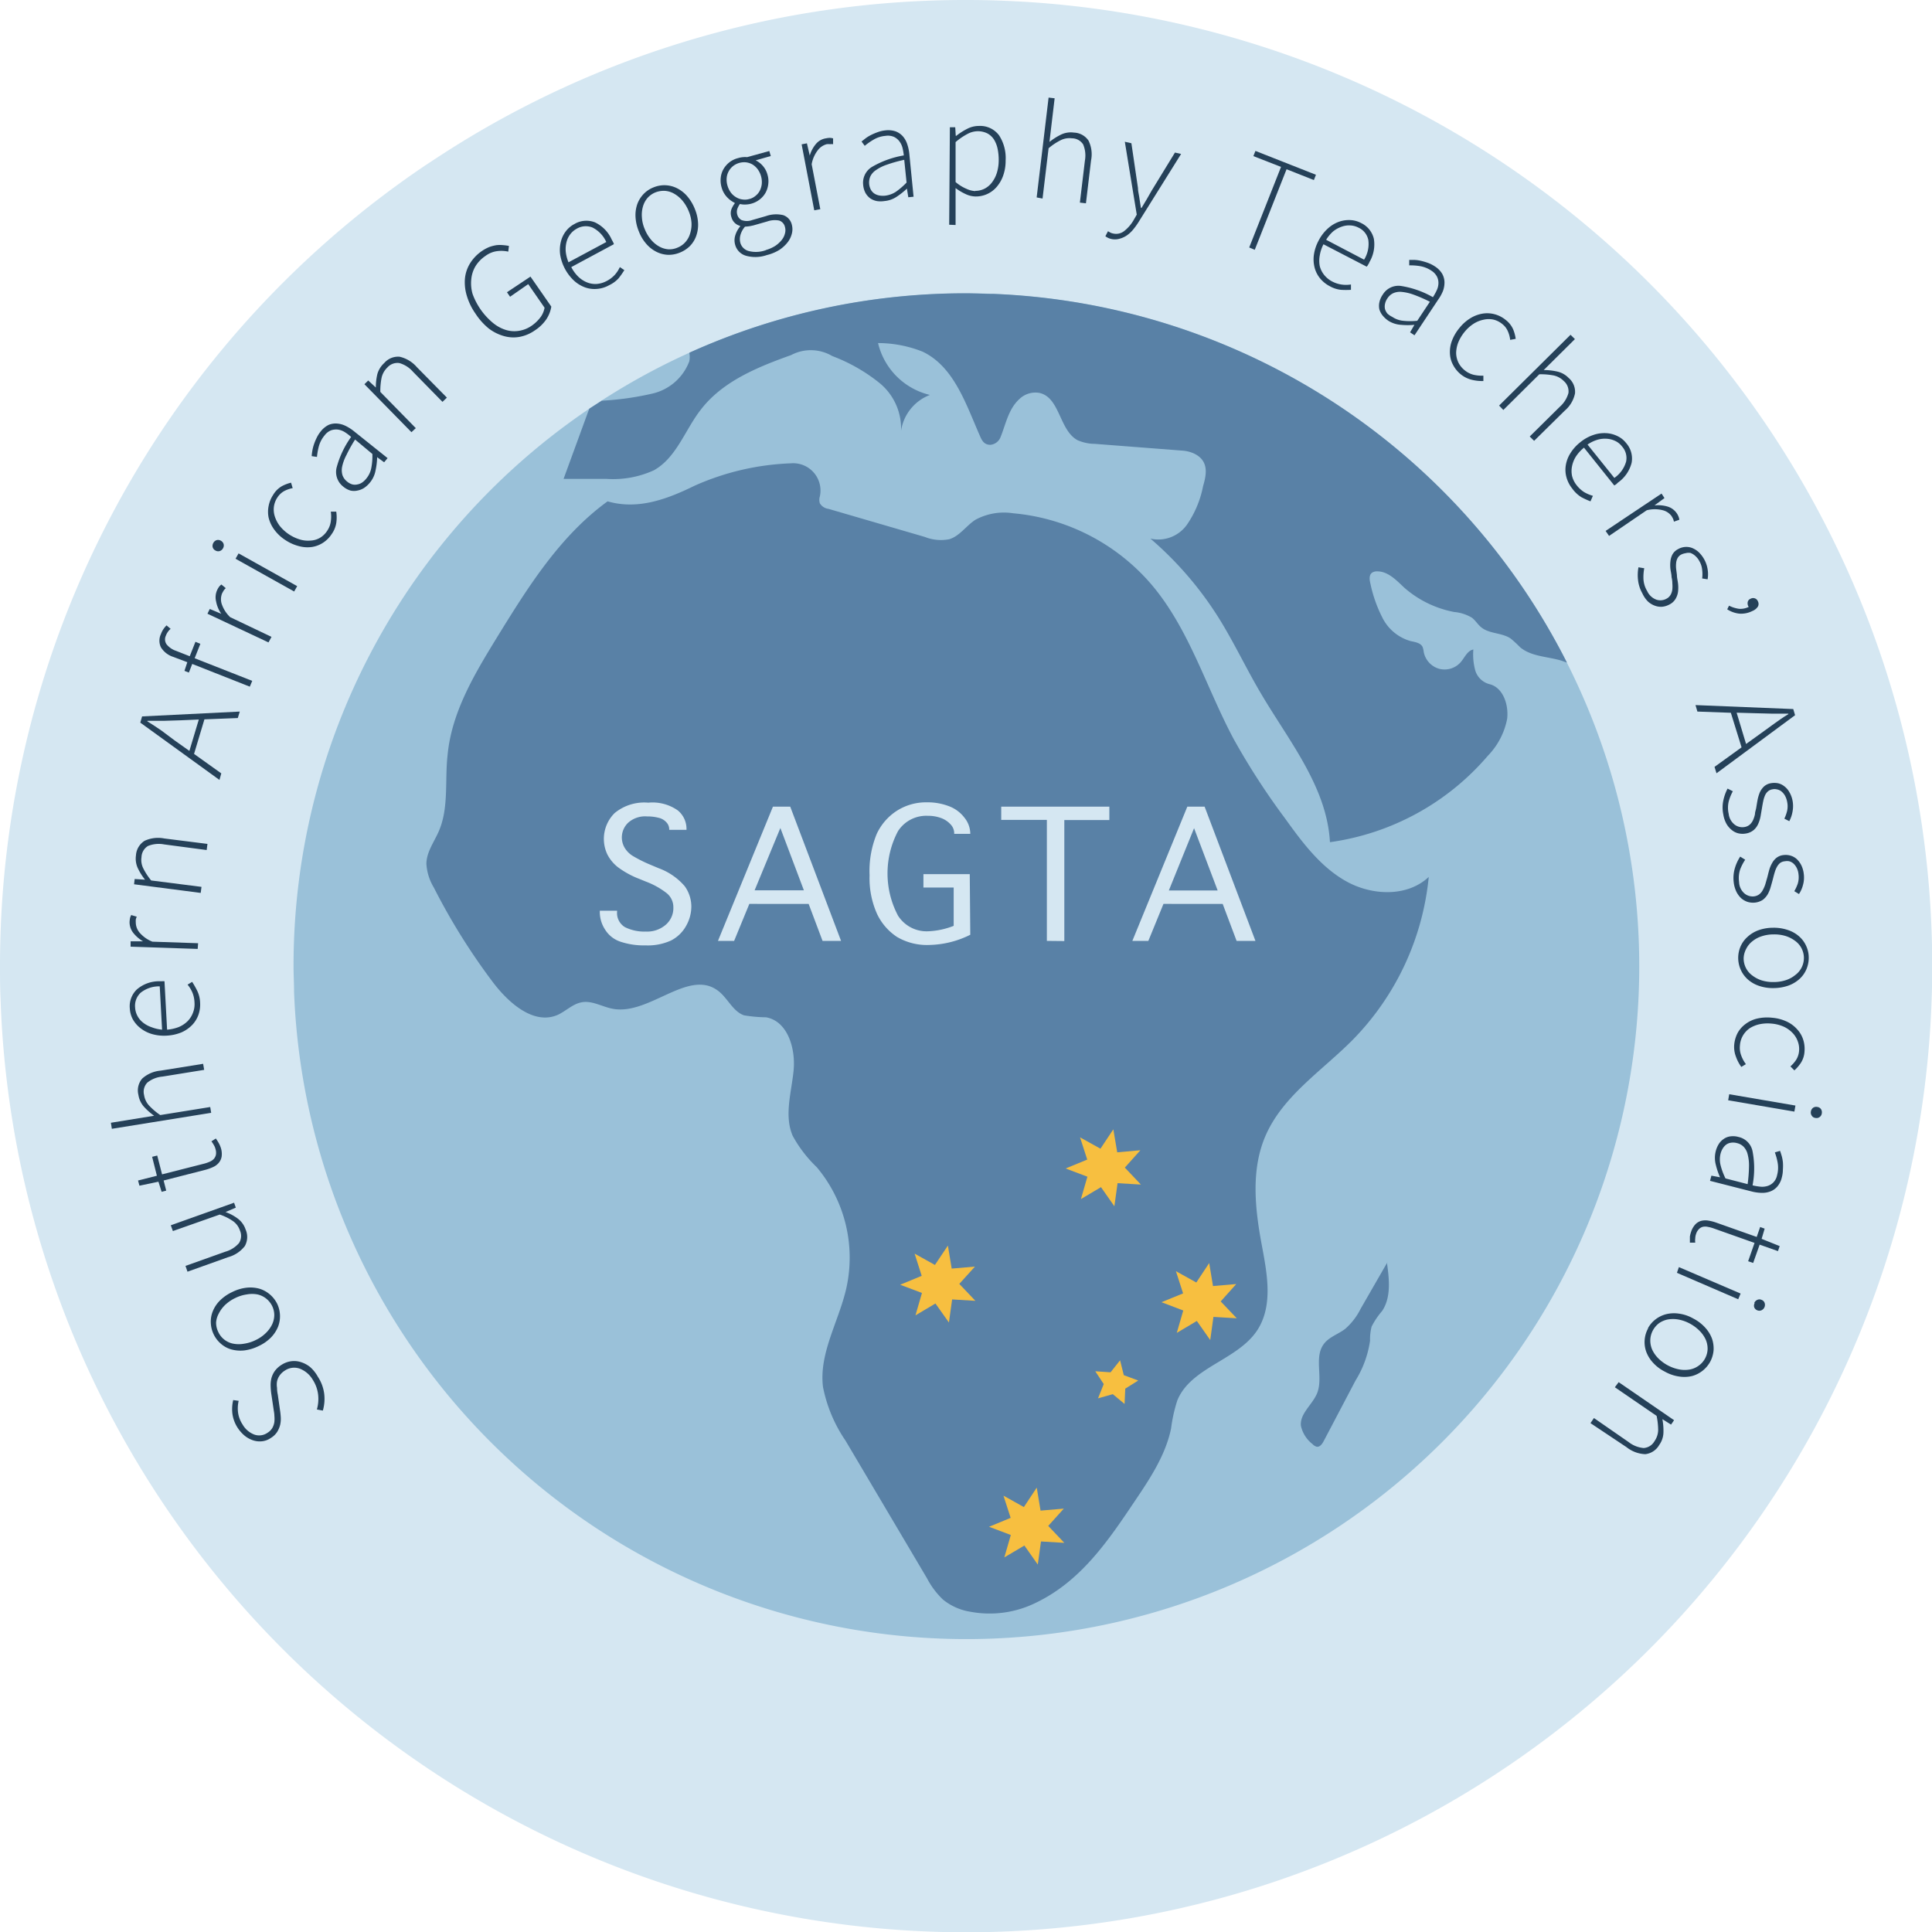 <svg xmlns="http://www.w3.org/2000/svg" viewBox="0 0 223.51 223.51"><defs><style>.cls-1{fill:#9ac1d9;}.cls-2{fill:#d5e7f2;}.cls-3{fill:#254159;}.cls-4{fill:#5981a6;}.cls-5{fill:#f7bf40;}</style></defs><title>Asset 6</title><g id="Layer_2" data-name="Layer 2"><g id="Layer_1-2" data-name="Layer 1"><path class="cls-1" d="M111.76,206.54A94.79,94.79,0,0,1,28.57,157.2,93.68,93.68,0,0,1,17,115.43v-.06c-.05-1.32-.07-2.5-.07-3.61A94.76,94.76,0,0,1,58.64,33.24q.84-.57,1.68-1.11a96.51,96.51,0,0,1,12.41-6.77,93.9,93.9,0,0,1,39-8.39c1.33,0,2.67,0,4,.09a94.78,94.78,0,0,1-4,189.48Z"/><path class="cls-2" d="M111.76,33.94c1.09,0,2.18,0,3.26.07a77.84,77.84,0,1,1-81,80.77c0-1-.06-2-.06-3A77.75,77.75,0,0,1,68.19,47.27l1.38-.91a77.52,77.52,0,0,1,42.19-12.42m0-33.94a111.34,111.34,0,0,0-60.6,17.85l0,0,0,0c-.54.35-1.21.79-2,1.31A111.68,111.68,0,0,0,0,111.76c0,1.3,0,2.68.08,4.19v.12A111.77,111.77,0,1,0,116.42.1c-1.54-.07-3.11-.1-4.66-.1Z"/><path class="cls-3" d="M36.77,159.27a4.63,4.63,0,0,1,.74,2,4.92,4.92,0,0,1-.16,1.92l-.69-.13a4.44,4.44,0,0,0,.14-1.74,4,4,0,0,0-.6-1.67,3,3,0,0,0-1.54-1.32,1.92,1.92,0,0,0-1.69.22,2.12,2.12,0,0,0-.63.59,1.9,1.9,0,0,0-.29.67,2.27,2.27,0,0,0,0,.74q0,.39.09.81l.25,1.76q.06.36.09.81a3.19,3.19,0,0,1-.06.87,2.94,2.94,0,0,1-.35.85,2.3,2.3,0,0,1-.76.72,2.18,2.18,0,0,1-1,.37,2.45,2.45,0,0,1-1-.1,3.11,3.11,0,0,1-1-.54,4.21,4.21,0,0,1-.83-.94,3.94,3.94,0,0,1-.6-1.66,4.47,4.47,0,0,1,.1-1.53l.63.09a3.82,3.82,0,0,0-.07,1.35,3.3,3.3,0,0,0,.52,1.38,2.66,2.66,0,0,0,1.35,1.17,1.68,1.68,0,0,0,1.53-.2,1.63,1.63,0,0,0,.57-.57,2,2,0,0,0,.23-.68,3.55,3.55,0,0,0,0-.73c0-.24-.05-.47-.08-.68l-.26-1.75a7.81,7.81,0,0,1-.09-1,3.39,3.39,0,0,1,.09-.91,2.61,2.61,0,0,1,.39-.83,2.79,2.79,0,0,1,.79-.72,2.68,2.68,0,0,1,1.1-.41,2.55,2.55,0,0,1,1.13.1,3.25,3.25,0,0,1,1.08.58A4.16,4.16,0,0,1,36.77,159.27Z"/><path class="cls-3" d="M32.06,150.82a3.35,3.35,0,0,1,.11,2.66,3.89,3.89,0,0,1-.81,1.24,4.87,4.87,0,0,1-1.43,1,5.19,5.19,0,0,1-1.68.51,4.06,4.06,0,0,1-1.5-.12,3.15,3.15,0,0,1-1.19-.65,3.36,3.36,0,0,1-1.17-2.39,3.15,3.15,0,0,1,.22-1.35,3.7,3.7,0,0,1,.82-1.25,5.08,5.08,0,0,1,1.44-1,4.94,4.94,0,0,1,1.67-.5,4,4,0,0,1,1.48.12,3.35,3.35,0,0,1,1.2.66A3.42,3.42,0,0,1,32.06,150.82Zm-.57.28a2.54,2.54,0,0,0-.71-.88,2.47,2.47,0,0,0-1-.47,3.35,3.35,0,0,0-1.23,0,4.42,4.42,0,0,0-1.34.42,4.55,4.55,0,0,0-1.18.81,3.72,3.72,0,0,0-.73,1A2.52,2.52,0,0,0,25,153a2.45,2.45,0,0,0,.25,1.09A2.4,2.4,0,0,0,27,155.45a3.41,3.41,0,0,0,1.24,0,4.45,4.45,0,0,0,1.36-.43,4.28,4.28,0,0,0,1.15-.8,3.51,3.51,0,0,0,.73-1,2.59,2.59,0,0,0,.25-1.09A2.44,2.44,0,0,0,31.49,151.1Z"/><path class="cls-3" d="M28.41,142.23a2.14,2.14,0,0,1-.09,1.93,3.67,3.67,0,0,1-1.93,1.28l-4.7,1.68-.23-.67,4.6-1.64a3.28,3.28,0,0,0,1.59-1,1.53,1.53,0,0,0,.1-1.47,2.13,2.13,0,0,0-.78-1.06,6,6,0,0,0-1.55-.77L20,142.42l-.24-.67,7.32-2.61.2.57-1.19.51v0a5.3,5.3,0,0,1,1.42.76A2.59,2.59,0,0,1,28.41,142.23Z"/><path class="cls-3" d="M25.57,132.86a2.3,2.3,0,0,1,.07.95,1.51,1.51,0,0,1-.32.7,1.79,1.79,0,0,1-.64.49,5.27,5.27,0,0,1-.9.33l-4.85,1.24.3,1.17-.53.14-.37-1.17-2.2.46-.16-.6,2.18-.55-.55-2.19.59-.15.56,2.18,4.91-1.25a4.31,4.31,0,0,0,.64-.23,1.36,1.36,0,0,0,.45-.32,1.09,1.09,0,0,0,.23-.47,1.41,1.41,0,0,0-.05-.66,1.6,1.6,0,0,0-.19-.46,4,4,0,0,0-.28-.43l.51-.33a5.6,5.6,0,0,1,.38.61A3.07,3.07,0,0,1,25.57,132.86Z"/><path class="cls-3" d="M24.43,128.74l-11.49,1.85-.11-.7,5-.81a7.47,7.47,0,0,1-1.2-1.07,2.67,2.67,0,0,1-.62-1.36,2.1,2.1,0,0,1,.44-1.87,3.65,3.65,0,0,1,2.13-.92l4.92-.79.12.7-4.83.78a3.21,3.21,0,0,0-1.75.7,1.53,1.53,0,0,0-.37,1.44,2.31,2.31,0,0,0,.56,1.19A7.73,7.73,0,0,0,18.54,129l5.78-.93Z"/><path class="cls-3" d="M23.15,116a3.55,3.55,0,0,1-.2,1.42,3.32,3.32,0,0,1-.74,1.18,3.94,3.94,0,0,1-1.23.84,5.17,5.17,0,0,1-1.69.37,5,5,0,0,1-1.73-.19,3.9,3.9,0,0,1-1.33-.69,3.39,3.39,0,0,1-.86-1,2.93,2.93,0,0,1-.35-1.24,2.69,2.69,0,0,1,.82-2.23,3.92,3.92,0,0,1,2.61-.94h.29a1.43,1.43,0,0,1,.29,0l.3,5.6a4.77,4.77,0,0,0,1.34-.3,3.18,3.18,0,0,0,1-.65,2.73,2.73,0,0,0,.65-1,2.66,2.66,0,0,0,.18-1.21,3.29,3.29,0,0,0-.24-1.13,3.78,3.78,0,0,0-.56-.92l.53-.32a10.48,10.48,0,0,1,.57,1A3.44,3.44,0,0,1,23.15,116Zm-4.4,3.11-.27-5a3.42,3.42,0,0,0-2.2.73,2.07,2.07,0,0,0-.65,1.71,2.35,2.35,0,0,0,.25.94,2.4,2.4,0,0,0,.64.79,3.21,3.21,0,0,0,1,.55A4.48,4.48,0,0,0,18.75,119.12Z"/><path class="cls-3" d="M22.87,109.78l-7.76-.26,0-.62h1.44v0a4,4,0,0,1-1.15-1,2,2,0,0,1-.41-1.27,4,4,0,0,1,.05-.4,1.54,1.54,0,0,1,.14-.37l.64.19a1.82,1.82,0,0,0-.11.33,3,3,0,0,0,0,.37,1.84,1.84,0,0,0,.41,1.11,3.76,3.76,0,0,0,1.51,1.08l5.29.18Z"/><path class="cls-3" d="M23.22,103.3l-7.71-1,.07-.61,1.2.08v0a6.74,6.74,0,0,1-.84-1.34,2.64,2.64,0,0,1-.21-1.48,2.14,2.14,0,0,1,1-1.68A3.72,3.72,0,0,1,19,97l5,.63-.09.71L19,97.69a3.33,3.33,0,0,0-1.88.18,1.57,1.57,0,0,0-.75,1.29,2.18,2.18,0,0,0,.2,1.29,7.39,7.39,0,0,0,.92,1.41l5.82.74Z"/><path class="cls-3" d="M25.39,90.23,16.23,83.6l.21-.72,11.3-.56-.23.75-3.86.15-1.2,4,3.15,2.25Zm-5.2-4.58,1.72,1.22L23,83.24l-2.1.09L19,83.39c-.62,0-1.27,0-1.95,0l0,.06c.58.36,1.12.72,1.63,1.07Z"/><path class="cls-3" d="M28.9,79.44l-6.66-2.63-.39,1-.51-.2.33-1L20.06,76a2.6,2.6,0,0,1-1.44-1.11,1.76,1.76,0,0,1,0-1.54,2.6,2.6,0,0,1,.65-1l.47.4a1.72,1.72,0,0,0-.34.38,1.77,1.77,0,0,0-.21.41,1,1,0,0,0,.08,1,2.38,2.38,0,0,0,1.11.76l1.57.62.66-1.67.57.23-.66,1.67,6.66,2.62Z"/><path class="cls-3" d="M31.06,74.32,24,71l.27-.55,1.33.56,0,0A3.65,3.65,0,0,1,25,69.58a2,2,0,0,1,.13-1.33,2.3,2.3,0,0,1,.2-.35,1.48,1.48,0,0,1,.28-.28l.51.42a2.6,2.6,0,0,0-.24.27l-.18.32a1.83,1.83,0,0,0-.07,1.18,3.75,3.75,0,0,0,1,1.59l4.78,2.28Z"/><path class="cls-3" d="M25.8,63.43a.66.66,0,0,1-.38.32.61.61,0,0,1-.49-.06.61.61,0,0,1-.33-.4.69.69,0,0,1,.08-.48.67.67,0,0,1,.37-.32.63.63,0,0,1,.51.07.64.64,0,0,1,.31.38A.65.65,0,0,1,25.8,63.43Zm8.23,5-6.78-3.79.35-.62,6.78,3.79Z"/><path class="cls-3" d="M38.37,61.79a3.44,3.44,0,0,1-1,1,3.28,3.28,0,0,1-1.28.49,3.7,3.7,0,0,1-1.47-.09A5.11,5.11,0,0,1,33,62.47a4.81,4.81,0,0,1-1.28-1.21,3.91,3.91,0,0,1-.64-1.36,3.38,3.38,0,0,1,0-1.38,3.52,3.52,0,0,1,.52-1.27,2.8,2.8,0,0,1,1-1,4.43,4.43,0,0,1,1.07-.41l.19.63a3.49,3.49,0,0,0-1,.35,2.26,2.26,0,0,0-.76.72,2.57,2.57,0,0,0-.41,1.06,2.61,2.61,0,0,0,.1,1.14,3.7,3.7,0,0,0,.58,1.11,4.74,4.74,0,0,0,2.32,1.56,3.21,3.21,0,0,0,1.21.13A2.42,2.42,0,0,0,37,62.23a2.56,2.56,0,0,0,.85-.82,2.53,2.53,0,0,0,.42-1.09,3.88,3.88,0,0,0,0-1.13l.63,0a4.56,4.56,0,0,1,0,1.33A3.05,3.05,0,0,1,38.37,61.79Z"/><path class="cls-3" d="M42.77,55.86a3,3,0,0,1-.65.59,2.16,2.16,0,0,1-.76.3,1.78,1.78,0,0,1-.82,0,2.34,2.34,0,0,1-.85-.47,2.14,2.14,0,0,1-.75-2.18,10.85,10.85,0,0,1,1.68-3.55A5.2,5.2,0,0,0,39.9,50a2.08,2.08,0,0,0-.79-.3,1.83,1.83,0,0,0-.8.08,1.75,1.75,0,0,0-.76.59,3.33,3.33,0,0,0-.67,1.29,7.42,7.42,0,0,0-.21,1.2l-.61-.09a5.3,5.3,0,0,1,.07-.6,4.56,4.56,0,0,1,.18-.73,6.13,6.13,0,0,1,.32-.78,3.71,3.71,0,0,1,.49-.77,2.66,2.66,0,0,1,.91-.74A2.11,2.11,0,0,1,39,49a2.69,2.69,0,0,1,1,.28,5.09,5.09,0,0,1,1,.65L44.84,53l-.4.48-.81-.59,0,0a7.88,7.88,0,0,1-.18,1.52A3.05,3.05,0,0,1,42.77,55.86Zm-.39-.5a2.67,2.67,0,0,0,.57-1.2,7.21,7.21,0,0,0,.13-1.64l-2-1.67a16.38,16.38,0,0,0-1,1.79A5.13,5.13,0,0,0,39.58,54a2,2,0,0,0,.05,1,1.62,1.62,0,0,0,.5.69,1.67,1.67,0,0,0,.63.35,1.23,1.23,0,0,0,.6,0,1.38,1.38,0,0,0,.55-.23A2.16,2.16,0,0,0,42.38,55.36Z"/><path class="cls-3" d="M47.6,50l-5.44-5.55.44-.43.88.81,0,0a6.5,6.5,0,0,1,.18-1.57A2.75,2.75,0,0,1,44.45,42a2.12,2.12,0,0,1,1.78-.73,3.73,3.73,0,0,1,2,1.21L51.7,46l-.51.49L47.77,43a3.27,3.27,0,0,0-1.58-1,1.56,1.56,0,0,0-1.39.53,2.33,2.33,0,0,0-.65,1.15A7.68,7.68,0,0,0,44,45.34l4.1,4.19Z"/><path class="cls-3" d="M61.88,38.22a4.51,4.51,0,0,1-1.76.75,4,4,0,0,1-1.82-.09A5.2,5.2,0,0,1,56.54,38,7.47,7.47,0,0,1,55,36.27a7.1,7.1,0,0,1-1-2.07,5.28,5.28,0,0,1-.21-2,4.11,4.11,0,0,1,.6-1.75,4.79,4.79,0,0,1,1.36-1.41,4.68,4.68,0,0,1,.87-.47,4.81,4.81,0,0,1,.83-.21,3.92,3.92,0,0,1,.76,0,6.05,6.05,0,0,1,.67.09l-.08.66a3.77,3.77,0,0,0-1.26-.06,2.87,2.87,0,0,0-1.38.56,3.86,3.86,0,0,0-1.17,1.22,3.57,3.57,0,0,0-.47,1.5A4.43,4.43,0,0,0,54.67,34,7.8,7.8,0,0,0,57,37.33a4.36,4.36,0,0,0,1.49.83,3.3,3.3,0,0,0,1.56.11,3.51,3.51,0,0,0,1.53-.64,4.38,4.38,0,0,0,1-1A2.63,2.63,0,0,0,63,35.6l-1.89-2.73-2.1,1.46-.36-.52L61.37,32l2.41,3.47a3.76,3.76,0,0,1-.57,1.46A4.7,4.7,0,0,1,61.88,38.22Z"/><path class="cls-3" d="M70.46,33a3.37,3.37,0,0,1-1.36.42,3.24,3.24,0,0,1-1.38-.16,3.85,3.85,0,0,1-1.29-.77,5.28,5.28,0,0,1-1.62-3,3.92,3.92,0,0,1,.07-1.5,3.19,3.19,0,0,1,.57-1.22,2.93,2.93,0,0,1,1-.85,2.71,2.71,0,0,1,2.37-.2,4,4,0,0,1,1.95,2c.05.09.1.17.14.26a1.09,1.09,0,0,1,.11.27l-4.93,2.65A4.31,4.31,0,0,0,66.89,32a3.22,3.22,0,0,0,1,.66,2.59,2.59,0,0,0,1.14.19,2.91,2.91,0,0,0,1.17-.35,3.33,3.33,0,0,0,.92-.7,3.59,3.59,0,0,0,.59-.9l.52.35a10.14,10.14,0,0,1-.66.94A3.49,3.49,0,0,1,70.46,33Zm-4.68-2.66L70.14,28a3.45,3.45,0,0,0-1.6-1.68,2.07,2.07,0,0,0-1.82.14,2.37,2.37,0,0,0-.74.63,2.49,2.49,0,0,0-.44.91,3.34,3.34,0,0,0-.09,1.11A4.41,4.41,0,0,0,65.78,30.37Z"/><path class="cls-3" d="M78.61,29.24a3.37,3.37,0,0,1-1.33.24A3.29,3.29,0,0,1,76,29.16a3.75,3.75,0,0,1-1.18-.89,4.82,4.82,0,0,1-.91-1.49,5.12,5.12,0,0,1-.39-1.72,3.87,3.87,0,0,1,.22-1.48,3.37,3.37,0,0,1,.73-1.15,3.19,3.19,0,0,1,1.13-.75,3.27,3.27,0,0,1,2.67.07,3.82,3.82,0,0,1,1.19.9,5.2,5.2,0,0,1,.92,1.51,4.86,4.86,0,0,1,.38,1.7,3.85,3.85,0,0,1-.23,1.47,3.22,3.22,0,0,1-.73,1.15A3.5,3.5,0,0,1,78.61,29.24Zm-.24-.59a2.39,2.39,0,0,0,.92-.64,2.56,2.56,0,0,0,.55-1A3.45,3.45,0,0,0,80,25.81a4.18,4.18,0,0,0-.32-1.37,4.6,4.6,0,0,0-.73-1.23,3.63,3.63,0,0,0-.94-.79,2.49,2.49,0,0,0-1.08-.34,2.65,2.65,0,0,0-1.11.18,2.46,2.46,0,0,0-.91.64,2.63,2.63,0,0,0-.53,1,3.48,3.48,0,0,0-.12,1.23,4.07,4.07,0,0,0,.33,1.38,4.36,4.36,0,0,0,.72,1.21,3.3,3.3,0,0,0,.94.79,2.57,2.57,0,0,0,1.06.33A2.32,2.32,0,0,0,78.37,28.65Z"/><path class="cls-3" d="M88.71,29.51a4.06,4.06,0,0,1-2.4.08,1.81,1.81,0,0,1-1.26-1.27,1.88,1.88,0,0,1,0-1.05,3,3,0,0,1,.57-1.07l0-.07a1.39,1.39,0,0,1-1-1,1.4,1.4,0,0,1,0-.93,2.9,2.9,0,0,1,.38-.67v-.06a3.06,3.06,0,0,1-.89-.66,2.66,2.66,0,0,1-.63-1.13,2.9,2.9,0,0,1-.1-1.12,2.56,2.56,0,0,1,.32-1,2.87,2.87,0,0,1,.69-.79,2.76,2.76,0,0,1,1-.48,2.67,2.67,0,0,1,.58-.11,2.23,2.23,0,0,1,.46,0L89,17.47l.17.58-1.75.5a2.54,2.54,0,0,1,.82.63,2.5,2.5,0,0,1,.54,1,2.66,2.66,0,0,1,.1,1.11,2.73,2.73,0,0,1-.31,1,2.62,2.62,0,0,1-.67.78,2.77,2.77,0,0,1-1.64.59,2.35,2.35,0,0,1-.66-.06,2.23,2.23,0,0,0-.3.57,1.12,1.12,0,0,0,0,.68,1,1,0,0,0,.49.61,1.76,1.76,0,0,0,1.22,0l1.6-.46a3.55,3.55,0,0,1,2-.11,1.53,1.53,0,0,1,1,1.13,2,2,0,0,1,0,1,2.68,2.68,0,0,1-.48,1,4.05,4.05,0,0,1-.95.88A5.06,5.06,0,0,1,88.71,29.51Zm-2-6.49a1.76,1.76,0,0,0,.69-.36,1.83,1.83,0,0,0,.5-.6,2.27,2.27,0,0,0,.23-.79,2.53,2.53,0,0,0-.49-1.71,2.17,2.17,0,0,0-.6-.54,2,2,0,0,0-.73-.24,2.11,2.11,0,0,0-.79.07,2.07,2.07,0,0,0-.71.36,2,2,0,0,0-.5.59,1.94,1.94,0,0,0-.24.76,2.41,2.41,0,0,0,.09.91,2.61,2.61,0,0,0,.4.82,2.1,2.1,0,0,0,.62.54,1.85,1.85,0,0,0,.75.25A1.73,1.73,0,0,0,86.75,23Zm1.88,5.91a4.18,4.18,0,0,0,1.09-.48,3.33,3.33,0,0,0,.75-.68,1.94,1.94,0,0,0,.38-.76,1.37,1.37,0,0,0,0-.75,1,1,0,0,0-.69-.75,2.67,2.67,0,0,0-1.36.11l-1.61.46-.38.08a4.93,4.93,0,0,1-.58.06,2.51,2.51,0,0,0-.54,1,1.75,1.75,0,0,0,0,.88,1.37,1.37,0,0,0,1,.95A3.38,3.38,0,0,0,88.63,28.93Z"/><path class="cls-3" d="M94.2,24.33,92.74,16.7l.61-.12L93.68,18h0a3.65,3.65,0,0,1,.71-1.34A1.86,1.86,0,0,1,95.58,16a2.08,2.08,0,0,1,.41-.05,1.43,1.43,0,0,1,.39.06l0,.67a1.7,1.7,0,0,0-.35,0,2,2,0,0,0-.38,0,1.89,1.89,0,0,0-1,.65A3.69,3.69,0,0,0,93.9,19l1,5.2Z"/><path class="cls-3" d="M102.31,23.26a2.85,2.85,0,0,1-.88,0,2.09,2.09,0,0,1-.75-.31,2,2,0,0,1-.55-.62,2.43,2.43,0,0,1-.27-.93,2.14,2.14,0,0,1,1-2.08,10.92,10.92,0,0,1,3.7-1.34,6.6,6.6,0,0,0-.15-.87,2.14,2.14,0,0,0-.36-.76,1.72,1.72,0,0,0-.62-.51,1.77,1.77,0,0,0-1-.12,3.21,3.21,0,0,0-1.39.45,7.17,7.17,0,0,0-1,.7l-.37-.5.47-.37a4.35,4.35,0,0,1,.64-.39,7,7,0,0,1,.78-.33,3.72,3.72,0,0,1,.89-.2,2.71,2.71,0,0,1,1.17.12,2.14,2.14,0,0,1,.82.56,2.64,2.64,0,0,1,.51.9,5.06,5.06,0,0,1,.25,1.16l.49,4.94-.61.06-.16-1h0a8.49,8.49,0,0,1-1.2.95A3,3,0,0,1,102.31,23.26Zm.07-.62a2.9,2.9,0,0,0,1.26-.45,8.51,8.51,0,0,0,1.24-1.07l-.27-2.63a15.86,15.86,0,0,0-2,.56,4.83,4.83,0,0,0-1.27.63,1.82,1.82,0,0,0-.65.73,1.79,1.79,0,0,0,.06,1.54,1.31,1.31,0,0,0,.4.44,1.55,1.55,0,0,0,.55.22A2.33,2.33,0,0,0,102.38,22.64Z"/><path class="cls-3" d="M109.81,26l.08-11.28h.62l.06,1h.05a7.52,7.52,0,0,1,1.24-.8,2.94,2.94,0,0,1,1.4-.35,2.72,2.72,0,0,1,2.33,1.1,4.83,4.83,0,0,1,.75,2.89,5.13,5.13,0,0,1-.29,1.77,4.1,4.1,0,0,1-.76,1.31,3.16,3.16,0,0,1-2.41,1.09,2.77,2.77,0,0,1-1.13-.26,6.38,6.38,0,0,1-1.2-.71l0,4.27Zm3-3.92a2.39,2.39,0,0,0,1.09-.25,2.49,2.49,0,0,0,.86-.73,3.58,3.58,0,0,0,.57-1.12,5,5,0,0,0,.21-1.44,6.19,6.19,0,0,0-.13-1.33,3.32,3.32,0,0,0-.42-1.07,2.1,2.1,0,0,0-.75-.7,2.48,2.48,0,0,0-1.13-.26,2.57,2.57,0,0,0-1.21.33,7.3,7.3,0,0,0-1.35.93l0,4.62a4.83,4.83,0,0,0,1.25.78A2.8,2.8,0,0,0,112.85,22.11Z"/><path class="cls-3" d="M119.93,22.84l1.38-11.55.7.08-.6,5.05a7.12,7.12,0,0,1,1.36-.86,2.62,2.62,0,0,1,1.48-.22,2.12,2.12,0,0,1,1.68.93,3.58,3.58,0,0,1,.29,2.3l-.59,4.95-.7-.08.58-4.85a3.31,3.31,0,0,0-.2-1.88A1.55,1.55,0,0,0,124,16a2.27,2.27,0,0,0-1.29.22,7,7,0,0,0-1.4.93l-.7,5.82Z"/><path class="cls-3" d="M128.62,27.66a1.79,1.79,0,0,1-.74-.33l.3-.58.26.15a1.21,1.21,0,0,0,.32.11,1.51,1.51,0,0,0,1.32-.3,4.44,4.44,0,0,0,1.08-1.27l.35-.61-1.38-8.43.76.17.76,5.18c0,.35.1.72.16,1.13s.12.81.19,1.18h.06l.6-1,.57-1,2.7-4.41.71.16-4.91,7.86a8,8,0,0,1-.6.84,3.59,3.59,0,0,1-.72.69,2.65,2.65,0,0,1-.83.4A1.94,1.94,0,0,1,128.62,27.66Z"/><path class="cls-3" d="M144.52,28.63l3.68-9.32L145,18.06l.24-.6,7,2.76-.24.61-3.16-1.25-3.68,9.32Z"/><path class="cls-3" d="M153.84,33.11a3.6,3.6,0,0,1-1.11-.89,3.26,3.26,0,0,1-.64-1.24,3.86,3.86,0,0,1-.09-1.49,5,5,0,0,1,.54-1.64,4.93,4.93,0,0,1,1.05-1.39,3.83,3.83,0,0,1,1.27-.79,3.45,3.45,0,0,1,1.34-.21,2.93,2.93,0,0,1,1.24.33,2.71,2.71,0,0,1,1.5,1.84,4,4,0,0,1-.53,2.72c0,.09-.09.17-.13.26a1,1,0,0,1-.17.24l-5-2.59a4.41,4.41,0,0,0-.43,1.3,3.31,3.31,0,0,0,0,1.22,2.69,2.69,0,0,0,.49,1,2.91,2.91,0,0,0,.94.78,3.45,3.45,0,0,0,2.18.35v.62a9,9,0,0,1-1.15,0A3.34,3.34,0,0,1,153.84,33.11Zm-.42-5.37,4.39,2.3a3.44,3.44,0,0,0,.49-2.27,2,2,0,0,0-1.13-1.43,2.25,2.25,0,0,0-.94-.26,2.5,2.5,0,0,0-1,.14,3.26,3.26,0,0,0-1,.55A4.23,4.23,0,0,0,153.42,27.74Z"/><path class="cls-3" d="M160.62,37.11a3.19,3.19,0,0,1-.66-.6,2.13,2.13,0,0,1-.38-.71,1.92,1.92,0,0,1,0-.83,2.45,2.45,0,0,1,.39-.89,2.12,2.12,0,0,1,2.09-1,10.82,10.82,0,0,1,3.71,1.3,5.68,5.68,0,0,0,.43-.77,2,2,0,0,0,.21-.81,1.63,1.63,0,0,0-.16-.78,1.82,1.82,0,0,0-.66-.71,3.36,3.36,0,0,0-1.36-.53,6.8,6.8,0,0,0-1.2-.08l0-.63.61,0a4,4,0,0,1,.73.1,7.43,7.43,0,0,1,.82.24,3.86,3.86,0,0,1,.81.41,2.62,2.62,0,0,1,.83.83,2.09,2.09,0,0,1,.28,1,2.87,2.87,0,0,1-.17,1,4.82,4.82,0,0,1-.55,1l-2.75,4.14-.51-.34.5-.87,0,0a8.71,8.71,0,0,1-1.53,0A3.11,3.11,0,0,1,160.62,37.11Zm.45-.45a2.73,2.73,0,0,0,1.25.45,7.71,7.71,0,0,0,1.64,0l1.46-2.2a16.62,16.62,0,0,0-1.88-.82,5.55,5.55,0,0,0-1.38-.32,1.92,1.92,0,0,0-1,.16,1.59,1.59,0,0,0-.64.57,1.71,1.71,0,0,0-.29.66,1.34,1.34,0,0,0,0,.6,1.47,1.47,0,0,0,.28.52A2.22,2.22,0,0,0,161.07,36.66Z"/><path class="cls-3" d="M169,43.31a3.47,3.47,0,0,1-.9-1.1,3,3,0,0,1-.36-1.32,3.63,3.63,0,0,1,.23-1.46,5.11,5.11,0,0,1,.88-1.5,4.91,4.91,0,0,1,1.33-1.16,3.91,3.91,0,0,1,1.42-.5,3.32,3.32,0,0,1,1.37.1,3.41,3.41,0,0,1,1.22.64,2.81,2.81,0,0,1,.86,1.08,4.58,4.58,0,0,1,.3,1.11l-.64.12a3.32,3.32,0,0,0-.27-1,2.1,2.1,0,0,0-.64-.83,2.54,2.54,0,0,0-1-.51,2.58,2.58,0,0,0-1.14,0,3.43,3.43,0,0,0-1.16.46,4.45,4.45,0,0,0-1.06.95,4.82,4.82,0,0,0-.73,1.21,3.53,3.53,0,0,0-.25,1.2,2.63,2.63,0,0,0,.24,1.1,2.65,2.65,0,0,0,.74.93,2.61,2.61,0,0,0,1.05.53,4.29,4.29,0,0,0,1.12.1l0,.62a5,5,0,0,1-1.33-.14A3.27,3.27,0,0,1,169,43.31Z"/><path class="cls-3" d="M173.43,46.92l8.26-8.19.51.5-3.61,3.58a7.09,7.09,0,0,1,1.59.18,2.63,2.63,0,0,1,1.3.74,2.1,2.1,0,0,1,.73,1.78,3.55,3.55,0,0,1-1.19,2L177.48,51l-.51-.5,3.48-3.44a3.3,3.3,0,0,0,1-1.59,1.56,1.56,0,0,0-.54-1.39,2.32,2.32,0,0,0-1.15-.64,7.86,7.86,0,0,0-1.68-.14l-4.16,4.13Z"/><path class="cls-3" d="M181.89,56.52a3.59,3.59,0,0,1-.66-1.27,3.26,3.26,0,0,1-.09-1.39,3.74,3.74,0,0,1,.52-1.4,4.91,4.91,0,0,1,1.15-1.29,4.83,4.83,0,0,1,1.52-.85,3.88,3.88,0,0,1,1.48-.21,3.39,3.39,0,0,1,1.31.34,2.79,2.79,0,0,1,1,.8,2.7,2.7,0,0,1,.64,2.29,4,4,0,0,1-1.57,2.28L187,56a1.32,1.32,0,0,1-.25.16l-3.5-4.37a4.39,4.39,0,0,0-.92,1,3.29,3.29,0,0,0-.46,1.13,2.78,2.78,0,0,0,0,1.15,2.81,2.81,0,0,0,.55,1.09,3.46,3.46,0,0,0,.86.78,4.34,4.34,0,0,0,1,.42L184,58a9.61,9.61,0,0,1-1.05-.48A3.68,3.68,0,0,1,181.89,56.52Zm1.77-5.09,3.1,3.86a3.44,3.44,0,0,0,1.36-1.88,2,2,0,0,0-.47-1.76,2.13,2.13,0,0,0-.75-.62,2.64,2.64,0,0,0-1-.27,3.06,3.06,0,0,0-1.11.12A4.07,4.07,0,0,0,183.66,51.43Z"/><path class="cls-3" d="M185.75,61.42l6.47-4.32.34.52-1.16.85,0,0a3.92,3.92,0,0,1,1.51.13,2,2,0,0,1,1.08.79,2.12,2.12,0,0,1,.19.36,1.41,1.41,0,0,1,.1.38l-.63.22a1.37,1.37,0,0,0-.1-.34,2.91,2.91,0,0,0-.18-.32,1.82,1.82,0,0,0-1-.66,3.72,3.72,0,0,0-1.86,0L186.15,62Z"/><path class="cls-3" d="M190,68.64a4,4,0,0,1-.5-1.55,5,5,0,0,1,.05-1.46l.67.11a5.52,5.52,0,0,0-.09,1.28,3,3,0,0,0,.43,1.36,1.89,1.89,0,0,0,1.08,1,1.46,1.46,0,0,0,1.16-.12,1.14,1.14,0,0,0,.47-.45,1.67,1.67,0,0,0,.2-.62,4.09,4.09,0,0,0,0-.7q0-.36-.09-.72c0-.31-.09-.62-.13-.94a3.88,3.88,0,0,1,0-.9,2.13,2.13,0,0,1,.24-.8,1.56,1.56,0,0,1,.64-.6,1.93,1.93,0,0,1,.78-.25,1.89,1.89,0,0,1,.81.1,2.5,2.5,0,0,1,.77.47,3.51,3.51,0,0,1,1.06,2,3.5,3.5,0,0,1,0,1.17l-.63-.1a3.86,3.86,0,0,0,0-1,2.43,2.43,0,0,0-.32-1,2.13,2.13,0,0,0-.49-.62,1.71,1.71,0,0,0-.54-.33A1.3,1.3,0,0,0,195,64a1.69,1.69,0,0,0-.51.16,1,1,0,0,0-.42.42,1.41,1.41,0,0,0-.16.56,3,3,0,0,0,0,.67l.09.71c0,.33.09.65.13,1a4.16,4.16,0,0,1,0,.93,2.16,2.16,0,0,1-.28.82,1.69,1.69,0,0,1-.71.66,2.2,2.2,0,0,1-.81.26,2,2,0,0,1-.86-.11,2.42,2.42,0,0,1-.82-.49A3.25,3.25,0,0,1,190,68.64Z"/><path class="cls-3" d="M199.82,70.49l.21-.42a3.71,3.71,0,0,0,1.14.36,2.13,2.13,0,0,0,1.14-.22.42.42,0,0,1-.07-.11.76.76,0,0,1-.05-.45.52.52,0,0,1,.33-.38.59.59,0,0,1,.85.3.64.64,0,0,1,0,.6,1.36,1.36,0,0,1-.65.52,2.88,2.88,0,0,1-1.5.3A3.17,3.17,0,0,1,199.82,70.49Z"/><path class="cls-3" d="M196.15,81.57l11.31.46.21.71-9.09,6.72-.23-.74,3.13-2.26-1.24-4-3.87-.14Zm6.86.94-2.1-.06L202,86.07l1.71-1.23,1.56-1.13c.5-.36,1-.72,1.62-1.09l0-.06c-.68,0-1.33,0-1.95,0Z"/><path class="cls-3" d="M199.37,94.24a3.94,3.94,0,0,1,0-1.64,5.4,5.4,0,0,1,.49-1.37l.61.31a5.3,5.3,0,0,0-.48,1.19,3.12,3.12,0,0,0,0,1.43,1.84,1.84,0,0,0,.73,1.27,1.47,1.47,0,0,0,1.14.24,1.22,1.22,0,0,0,.59-.29,1.68,1.68,0,0,0,.37-.53,3.39,3.39,0,0,0,.21-.66c0-.24.1-.48.14-.71s.1-.62.16-.94a4.64,4.64,0,0,1,.26-.87,2.2,2.2,0,0,1,.48-.68,1.58,1.58,0,0,1,.79-.38,2.26,2.26,0,0,1,.82,0,1.8,1.8,0,0,1,.74.35,2.18,2.18,0,0,1,.59.68,3.14,3.14,0,0,1,.37,1,3.39,3.39,0,0,1,0,1.23A3.72,3.72,0,0,1,207,95l-.57-.29a4.82,4.82,0,0,0,.32-.9,2.53,2.53,0,0,0,0-1.06,2.38,2.38,0,0,0-.27-.74,1.9,1.9,0,0,0-.41-.47,1.28,1.28,0,0,0-.51-.22,1.18,1.18,0,0,0-.53,0,1,1,0,0,0-.53.26,1.32,1.32,0,0,0-.33.49,3.46,3.46,0,0,0-.19.64c-.05.23-.09.47-.13.71s-.11.64-.17,1a3.93,3.93,0,0,1-.27.88,2,2,0,0,1-.51.71,1.85,1.85,0,0,1-.88.41,2.21,2.21,0,0,1-.85,0,1.85,1.85,0,0,1-.79-.37,2.57,2.57,0,0,1-.63-.71A3.24,3.24,0,0,1,199.37,94.24Z"/><path class="cls-3" d="M200.57,102.05a4,4,0,0,1,.14-1.63,5,5,0,0,1,.61-1.32l.58.36a5.6,5.6,0,0,0-.59,1.14,3.23,3.23,0,0,0-.12,1.43,1.83,1.83,0,0,0,.61,1.32,1.47,1.47,0,0,0,1.12.35,1.27,1.27,0,0,0,.61-.24,1.53,1.53,0,0,0,.41-.5,3.74,3.74,0,0,0,.28-.64c.07-.23.13-.46.2-.69s.15-.61.24-.92a3.52,3.52,0,0,1,.34-.84,2,2,0,0,1,.53-.64,1.59,1.59,0,0,1,.82-.31,2,2,0,0,1,.81.07,1.85,1.85,0,0,1,.72.41,2.6,2.6,0,0,1,.53.74,3.1,3.1,0,0,1,.27,1,3.16,3.16,0,0,1-.09,1.22,3.37,3.37,0,0,1-.47,1.07l-.54-.33a4.87,4.87,0,0,0,.4-.87,2.58,2.58,0,0,0,.09-1.06,2.06,2.06,0,0,0-.21-.76,1.76,1.76,0,0,0-.37-.5,1.25,1.25,0,0,0-.49-.27,1.34,1.34,0,0,0-.52,0,1.08,1.08,0,0,0-.56.21,1.67,1.67,0,0,0-.36.46,3.21,3.21,0,0,0-.25.62c-.07.23-.13.46-.19.7s-.17.63-.26.94a3.86,3.86,0,0,1-.34.86,2.27,2.27,0,0,1-.57.66,2.05,2.05,0,0,1-.92.33,2.22,2.22,0,0,1-.85-.08,2.18,2.18,0,0,1-.75-.43,2.64,2.64,0,0,1-.56-.77A3.41,3.41,0,0,1,200.57,102.05Z"/><path class="cls-3" d="M201.09,110.85a3.36,3.36,0,0,1,.26-1.33,3.19,3.19,0,0,1,.79-1.11,3.79,3.79,0,0,1,1.26-.78,5,5,0,0,1,1.72-.3,5,5,0,0,1,1.74.27,3.67,3.67,0,0,1,1.3.75,3.21,3.21,0,0,1,.8,1.1,3.17,3.17,0,0,1,.29,1.32,3.4,3.4,0,0,1-.26,1.34,3.23,3.23,0,0,1-.78,1.12,3.89,3.89,0,0,1-1.28.78,5.24,5.24,0,0,1-1.74.3,4.91,4.91,0,0,1-1.73-.27,3.76,3.76,0,0,1-1.28-.75,3.29,3.29,0,0,1-.8-1.11A3.35,3.35,0,0,1,201.09,110.85Zm.63,0a2.44,2.44,0,0,0,1,2,3.52,3.52,0,0,0,1.09.57,4.37,4.37,0,0,0,1.39.19,4.44,4.44,0,0,0,1.41-.22,3.3,3.3,0,0,0,1.08-.59,2.45,2.45,0,0,0,1-2,2.44,2.44,0,0,0-1-1.94,3.69,3.69,0,0,0-1.1-.57,4.46,4.46,0,0,0-1.41-.19,4.36,4.36,0,0,0-1.39.22,3.3,3.3,0,0,0-1.08.59,2.57,2.57,0,0,0-.7.87A2.49,2.49,0,0,0,201.72,110.85Z"/><path class="cls-3" d="M200.63,120.84a3.65,3.65,0,0,1,.41-1.37,3.25,3.25,0,0,1,.89-1,3.61,3.61,0,0,1,1.34-.63,5.16,5.16,0,0,1,1.74-.1,5,5,0,0,1,1.71.45,3.71,3.71,0,0,1,1.2.9,3.18,3.18,0,0,1,.69,1.19,3.51,3.51,0,0,1,.15,1.37,2.71,2.71,0,0,1-.42,1.31,4.61,4.61,0,0,1-.75.87l-.46-.46a3.78,3.78,0,0,0,.67-.77,2.28,2.28,0,0,0,.33-1,2.52,2.52,0,0,0-.15-1.13,2.68,2.68,0,0,0-.63-1,3.34,3.34,0,0,0-1-.7,4.37,4.37,0,0,0-1.38-.35,4.59,4.59,0,0,0-1.4.07,3.54,3.54,0,0,0-1.14.46,2.63,2.63,0,0,0-1.14,2,2.5,2.5,0,0,0,.15,1.16,3.92,3.92,0,0,0,.54,1l-.53.32a4.58,4.58,0,0,1-.62-1.18A3.13,3.13,0,0,1,200.63,120.84Z"/><path class="cls-3" d="M200.05,126.59l7.66,1.31-.12.7-7.66-1.31Zm9.45,2a.66.66,0,0,1,.25-.43.62.62,0,0,1,.48-.1.6.6,0,0,1,.44.26.67.67,0,0,1,.09.49.61.61,0,0,1-.25.42.6.6,0,0,1-.5.1.55.55,0,0,1-.41-.26A.62.62,0,0,1,209.5,128.59Z"/><path class="cls-3" d="M198.49,133.19a2.89,2.89,0,0,1,.34-.82,2,2,0,0,1,.56-.59,1.72,1.72,0,0,1,.76-.31,2.36,2.36,0,0,1,1,.07,2.1,2.1,0,0,1,1.6,1.65,10.42,10.42,0,0,1,0,3.94,6.08,6.08,0,0,0,.87.15,2.12,2.12,0,0,0,.84-.07,1.63,1.63,0,0,0,.69-.41,1.67,1.67,0,0,0,.44-.85,3.3,3.3,0,0,0,.06-1.46,6.85,6.85,0,0,0-.32-1.17l.6-.18c.06.16.12.35.19.58a4.73,4.73,0,0,1,.14.73,5.77,5.77,0,0,1,0,.85,3.54,3.54,0,0,1-.12.9,2.46,2.46,0,0,1-.51,1.05,2,2,0,0,1-.81.58,2.61,2.61,0,0,1-1,.17,5,5,0,0,1-1.17-.16l-4.82-1.23.16-.6,1,.19v0a8.25,8.25,0,0,1-.49-1.45A3.09,3.09,0,0,1,198.49,133.19Zm.56.27a2.76,2.76,0,0,0,0,1.34,7.54,7.54,0,0,0,.57,1.53l2.56.66a17.12,17.12,0,0,0,.16-2.05,5.07,5.07,0,0,0-.16-1.41,1.9,1.9,0,0,0-.46-.86,1.56,1.56,0,0,0-.75-.42,1.66,1.66,0,0,0-.72-.05,1.23,1.23,0,0,0-.55.22,1.58,1.58,0,0,0-.4.45A2.23,2.23,0,0,0,199.05,133.46Z"/><path class="cls-3" d="M195.65,142.48a2.27,2.27,0,0,1,.47-.82,1.47,1.47,0,0,1,.65-.41,2,2,0,0,1,.81-.05,5.24,5.24,0,0,1,.93.23l4.72,1.67.4-1.15.52.19-.35,1.18,2.09.84-.2.58-2.12-.75-.75,2.12-.58-.2.74-2.12-4.77-1.69a4,4,0,0,0-.66-.17,1.26,1.26,0,0,0-.55,0,.94.94,0,0,0-.45.26,1.39,1.39,0,0,0-.34.58,1.71,1.71,0,0,0-.09.49,2.09,2.09,0,0,0,0,.5h-.62c0-.24,0-.48,0-.71A3.45,3.45,0,0,1,195.65,142.48Z"/><path class="cls-3" d="M194.23,146.59l7.14,3.06-.28.66L194,147.25Zm8.72,4.14a.67.67,0,0,1,.35-.35.56.56,0,0,1,.49,0,.58.58,0,0,1,.36.36.69.69,0,0,1-.36.84.61.61,0,0,1-.51,0,.61.61,0,0,1-.34-.35A.67.67,0,0,1,203,150.73Z"/><path class="cls-3" d="M190.66,153.64a3.23,3.23,0,0,1,.86-1,3.4,3.4,0,0,1,1.22-.6,3.82,3.82,0,0,1,1.48-.07,4.53,4.53,0,0,1,1.66.56,4.85,4.85,0,0,1,1.4,1.07,3.9,3.9,0,0,1,.78,1.27,3.5,3.5,0,0,1,.18,1.35,3.43,3.43,0,0,1-.38,1.3,3.42,3.42,0,0,1-2.1,1.67,3.87,3.87,0,0,1-1.49.06,4.74,4.74,0,0,1-1.67-.57,4.68,4.68,0,0,1-1.39-1.06,3.77,3.77,0,0,1-.77-1.27,3.3,3.3,0,0,1,.22-2.66Zm.55.29a2.5,2.5,0,0,0-.29,1.09,2.66,2.66,0,0,0,.21,1.1,3.54,3.54,0,0,0,.69,1,4.7,4.7,0,0,0,2.47,1.31,3.4,3.4,0,0,0,1.23,0,2.49,2.49,0,0,0,1-.44,2.39,2.39,0,0,0,.74-.84,2.46,2.46,0,0,0,.29-1.08,2.67,2.67,0,0,0-.22-1.1,3.51,3.51,0,0,0-.7-1,4.64,4.64,0,0,0-1.14-.85,4.52,4.52,0,0,0-1.33-.47,3.62,3.62,0,0,0-1.23,0,2.69,2.69,0,0,0-1,.43A2.58,2.58,0,0,0,191.21,153.93Z"/><path class="cls-3" d="M187.26,159.9l6.41,4.4-.35.51-1-.63,0,0a7.28,7.28,0,0,1,.12,1.58,2.58,2.58,0,0,1-.49,1.41,2.12,2.12,0,0,1-1.61,1.06,3.71,3.71,0,0,1-2.17-.81L184,164.64l.4-.59,4,2.77a3.3,3.3,0,0,0,1.75.7,1.56,1.56,0,0,0,1.26-.8,2.33,2.33,0,0,0,.42-1.24,8.15,8.15,0,0,0-.18-1.68l-4.83-3.31Z"/><path class="cls-4" d="M70.29,58c3.48,1,6.81-.21,10.07-1.81a30,30,0,0,1,11.15-2.59,3.16,3.16,0,0,1,3.34,3.82h0a1.32,1.32,0,0,0,0,.81,1.35,1.35,0,0,0,1,.64L107,62.12a5,5,0,0,0,2.83.26c1.2-.37,1.94-1.55,3-2.24a6.92,6.92,0,0,1,4.38-.76,23.83,23.83,0,0,1,16,8.24c4.39,5.17,6.33,11.93,9.53,17.91a82.23,82.23,0,0,0,5.91,9.13c2,2.78,4.1,5.62,7.08,7.29s7.07,1.85,9.56-.5a31.23,31.23,0,0,1-8.78,18.83c-3.57,3.61-8.16,6.53-10.14,11.2-1.66,3.91-1.18,8.37-.4,12.54.62,3.32,1.34,7-.51,9.86-2.28,3.49-7.69,4.27-9.26,8.14a17.67,17.67,0,0,0-.72,3.24c-.64,3.09-2.44,5.8-4.21,8.42-3.05,4.55-6.2,9.2-11.35,11.7a12.09,12.09,0,0,1-7.66,1.08,6.7,6.7,0,0,1-3.16-1.4,9.35,9.35,0,0,1-1.85-2.46l-9.43-15.93a16.69,16.69,0,0,1-2.61-6.22c-.48-3.91,1.83-7.57,2.7-11.42a16.28,16.28,0,0,0-3.42-14,14.83,14.83,0,0,1-2.79-3.64c-1-2.34-.14-5,.11-7.54s-.68-5.72-3.19-6.16a16.56,16.56,0,0,1-2.55-.23c-1.31-.47-1.88-2-3-2.84-3.42-2.59-7.93,2.85-12.15,2.09-1.24-.22-2.43-1-3.66-.75-1,.19-1.78,1-2.72,1.44-2.75,1.22-5.65-1.32-7.48-3.72a73.62,73.62,0,0,1-6.87-11,6,6,0,0,1-.86-2.73c0-1.38.91-2.56,1.45-3.82,1.16-2.72.67-5.83,1-8.78.47-5,3.15-9.43,5.77-13.7C61.08,67.92,64.78,62,70.29,58Z"/><path class="cls-4" d="M160.46,146.14c.26,1.87.49,3.94-.56,5.52a9,9,0,0,0-1.22,1.81,5.91,5.91,0,0,0-.18,1.63,12,12,0,0,1-1.68,4.61l-3.68,7c-.17.33-.44.71-.81.66a1,1,0,0,1-.48-.3,3.68,3.68,0,0,1-1.35-2.12c-.14-1.44,1.36-2.46,1.89-3.81.7-1.81-.41-4.13.78-5.68.61-.8,1.66-1.11,2.46-1.73a7.53,7.53,0,0,0,1.78-2.32l3.13-5.44Z"/><path class="cls-4" d="M68.19,47.27c-.07.15-.13.31-.19.47L65.2,55.4h4.94a11.33,11.33,0,0,0,5.52-1c2.61-1.47,3.59-4.67,5.41-7,2.51-3.28,6.56-4.93,10.45-6.32a4.87,4.87,0,0,1,4.76.11,19.92,19.92,0,0,1,5.46,3.11,6.79,6.79,0,0,1,2.5,5.55,5.28,5.28,0,0,1,3.34-4.16,8.09,8.09,0,0,1-6-6,13.94,13.94,0,0,1,5.17,1c3.64,1.75,5,6.08,6.63,9.77.21.49.47,1,1.19,1a1.4,1.4,0,0,0,1.19-.91c.61-1.51.91-3.26,2.2-4.41a2.66,2.66,0,0,1,2.26-.69c2.42.5,2.31,4.34,4.45,5.48a5.08,5.08,0,0,0,2,.42l10.09.78a3.87,3.87,0,0,1,1.42.36c1.72.86,1.39,2.43,1,3.76a11.83,11.83,0,0,1-1.85,4.43,4.06,4.06,0,0,1-4.24,1.63,40.39,40.39,0,0,1,7.91,9.19c1.76,2.82,3.17,5.84,4.86,8.7,3.25,5.52,7.65,10.83,8,17.23a29.34,29.34,0,0,0,18.27-10,8.42,8.42,0,0,0,2.23-4.27c.19-1.62-.46-3.59-2-4a2.33,2.33,0,0,1-1.69-1.6,7,7,0,0,1-.22-2.42c-.69.13-1,.92-1.45,1.45a2.48,2.48,0,0,1-2.51.78,2.52,2.52,0,0,1-1.78-1.94,2.29,2.29,0,0,0-.14-.6c-.25-.48-.88-.55-1.4-.67a5.25,5.25,0,0,1-3.19-2.6,15.69,15.69,0,0,1-1.43-4c-.11-.44-.2-1,.16-1.29a1,1,0,0,1,.62-.17c1.24,0,2.19,1,3.11,1.87a12.17,12.17,0,0,0,5.79,2.83,4.81,4.81,0,0,1,2.05.66c.41.31.68.79,1.09,1.12.95.77,2.4.6,3.41,1.3a14.11,14.11,0,0,1,1.08,1c1.3,1.09,3.16,1.06,4.78,1.55l.64.23A77.84,77.84,0,0,0,115,34c-1.08,0-2.17-.07-3.26-.07a77.46,77.46,0,0,0-32,6.88,2.33,2.33,0,0,1,0,1,6,6,0,0,1-4.21,3.71,33.94,33.94,0,0,1-5.79.83h-.11Z"/><path class="cls-2" d="M69.39,105.36h2v.1a1.9,1.9,0,0,0,.91,1.8,5,5,0,0,0,2.42.51A3.27,3.27,0,0,0,77,107a2.54,2.54,0,0,0,.9-2,2.09,2.09,0,0,0-.77-1.67A9.08,9.08,0,0,0,74.75,102l-.81-.33a10.28,10.28,0,0,1-2.46-1.35,4.43,4.43,0,0,1-1.22-1.48,4.2,4.2,0,0,1,.85-4.78A5.38,5.38,0,0,1,75,92.86a5.08,5.08,0,0,1,3.42.9,2.76,2.76,0,0,1,1,2.1V96h-2v-.1a1.17,1.17,0,0,0-.31-.75,1.71,1.71,0,0,0-.91-.54,5.18,5.18,0,0,0-1.34-.16,2.94,2.94,0,0,0-2.2.74,2.35,2.35,0,0,0-.38,2.91,2.79,2.79,0,0,0,.94.93,15.93,15.93,0,0,0,2,1l1,.42a7.25,7.25,0,0,1,3,2.08,4.06,4.06,0,0,1,.76,2.35,4.56,4.56,0,0,1-.62,2.26,4.16,4.16,0,0,1-1.72,1.66,6.46,6.46,0,0,1-2.94.57,8.59,8.59,0,0,1-2.9-.42A3.31,3.31,0,0,1,70,107.54a3.72,3.72,0,0,1-.61-2.08Z"/><path class="cls-2" d="M84.93,108.85H83.06l6.36-15.53h2l5.88,15.53H95.16l-1.61-4.28H86.69ZM87.3,103H93l-2.72-7.21Z"/><path class="cls-2" d="M112.25,108.14a11.05,11.05,0,0,1-4.71,1.18,6.83,6.83,0,0,1-3.77-.93,6.52,6.52,0,0,1-2.31-2.67,10.1,10.1,0,0,1-.86-4.46,11.3,11.3,0,0,1,.82-4.77,6.39,6.39,0,0,1,2.3-2.67,6.28,6.28,0,0,1,3.51-1,6.86,6.86,0,0,1,2.53.44,4,4,0,0,1,1.81,1.33,3,3,0,0,1,.68,1.78v.1h-1.86v-.1a1.49,1.49,0,0,0-.42-1,2.79,2.79,0,0,0-1.09-.73,4.32,4.32,0,0,0-1.54-.26,3.89,3.89,0,0,0-3.45,1.77,10.45,10.45,0,0,0,0,9.78,3.92,3.92,0,0,0,3.44,1.81,9,9,0,0,0,3-.63v-4.43h-3.5v-1.55h5.36Z"/><path class="cls-2" d="M121.11,108.85v-14h-5.28V93.32h12.51v1.55h-5.21v14Z"/><path class="cls-2" d="M132.85,108.85H131l6.36-15.53h2l5.88,15.53h-2.18l-1.61-4.28H134.6Zm2.37-5.83h5.65l-2.73-7.21Z"/><polygon class="cls-5" points="118.51 178.8 116.19 180.17 116.94 177.58 114.42 176.63 116.92 175.6 116.09 173.03 118.45 174.35 119.94 172.1 120.38 174.76 123.07 174.53 121.27 176.53 123.13 178.49 120.43 178.33 120.06 181 118.51 178.8"/><polygon class="cls-5" points="127.37 137.34 125.05 138.72 125.8 136.13 123.28 135.18 125.78 134.15 124.95 131.58 127.31 132.89 128.8 130.65 129.25 133.31 131.93 133.07 130.13 135.08 131.99 137.04 129.29 136.88 128.92 139.55 127.37 137.34"/><polygon class="cls-5" points="108.22 150.8 105.91 152.17 106.66 149.58 104.14 148.63 106.63 147.6 105.81 145.03 108.16 146.34 109.66 144.1 110.1 146.76 112.79 146.53 110.98 148.53 112.84 150.49 110.15 150.33 109.78 153 108.22 150.8"/><polygon class="cls-5" points="138.46 152.82 136.14 154.2 136.89 151.61 134.37 150.65 136.87 149.63 136.04 147.06 138.4 148.37 139.89 146.12 140.33 148.78 143.02 148.55 141.22 150.56 143.08 152.51 140.38 152.35 140.01 155.03 138.46 152.82"/><polygon class="cls-5" points="128.74 161.29 127.03 161.77 127.69 160.12 126.71 158.64 128.48 158.76 129.58 157.37 130.01 159.09 131.68 159.71 130.18 160.65 130.1 162.42 128.74 161.29"/></g></g></svg>